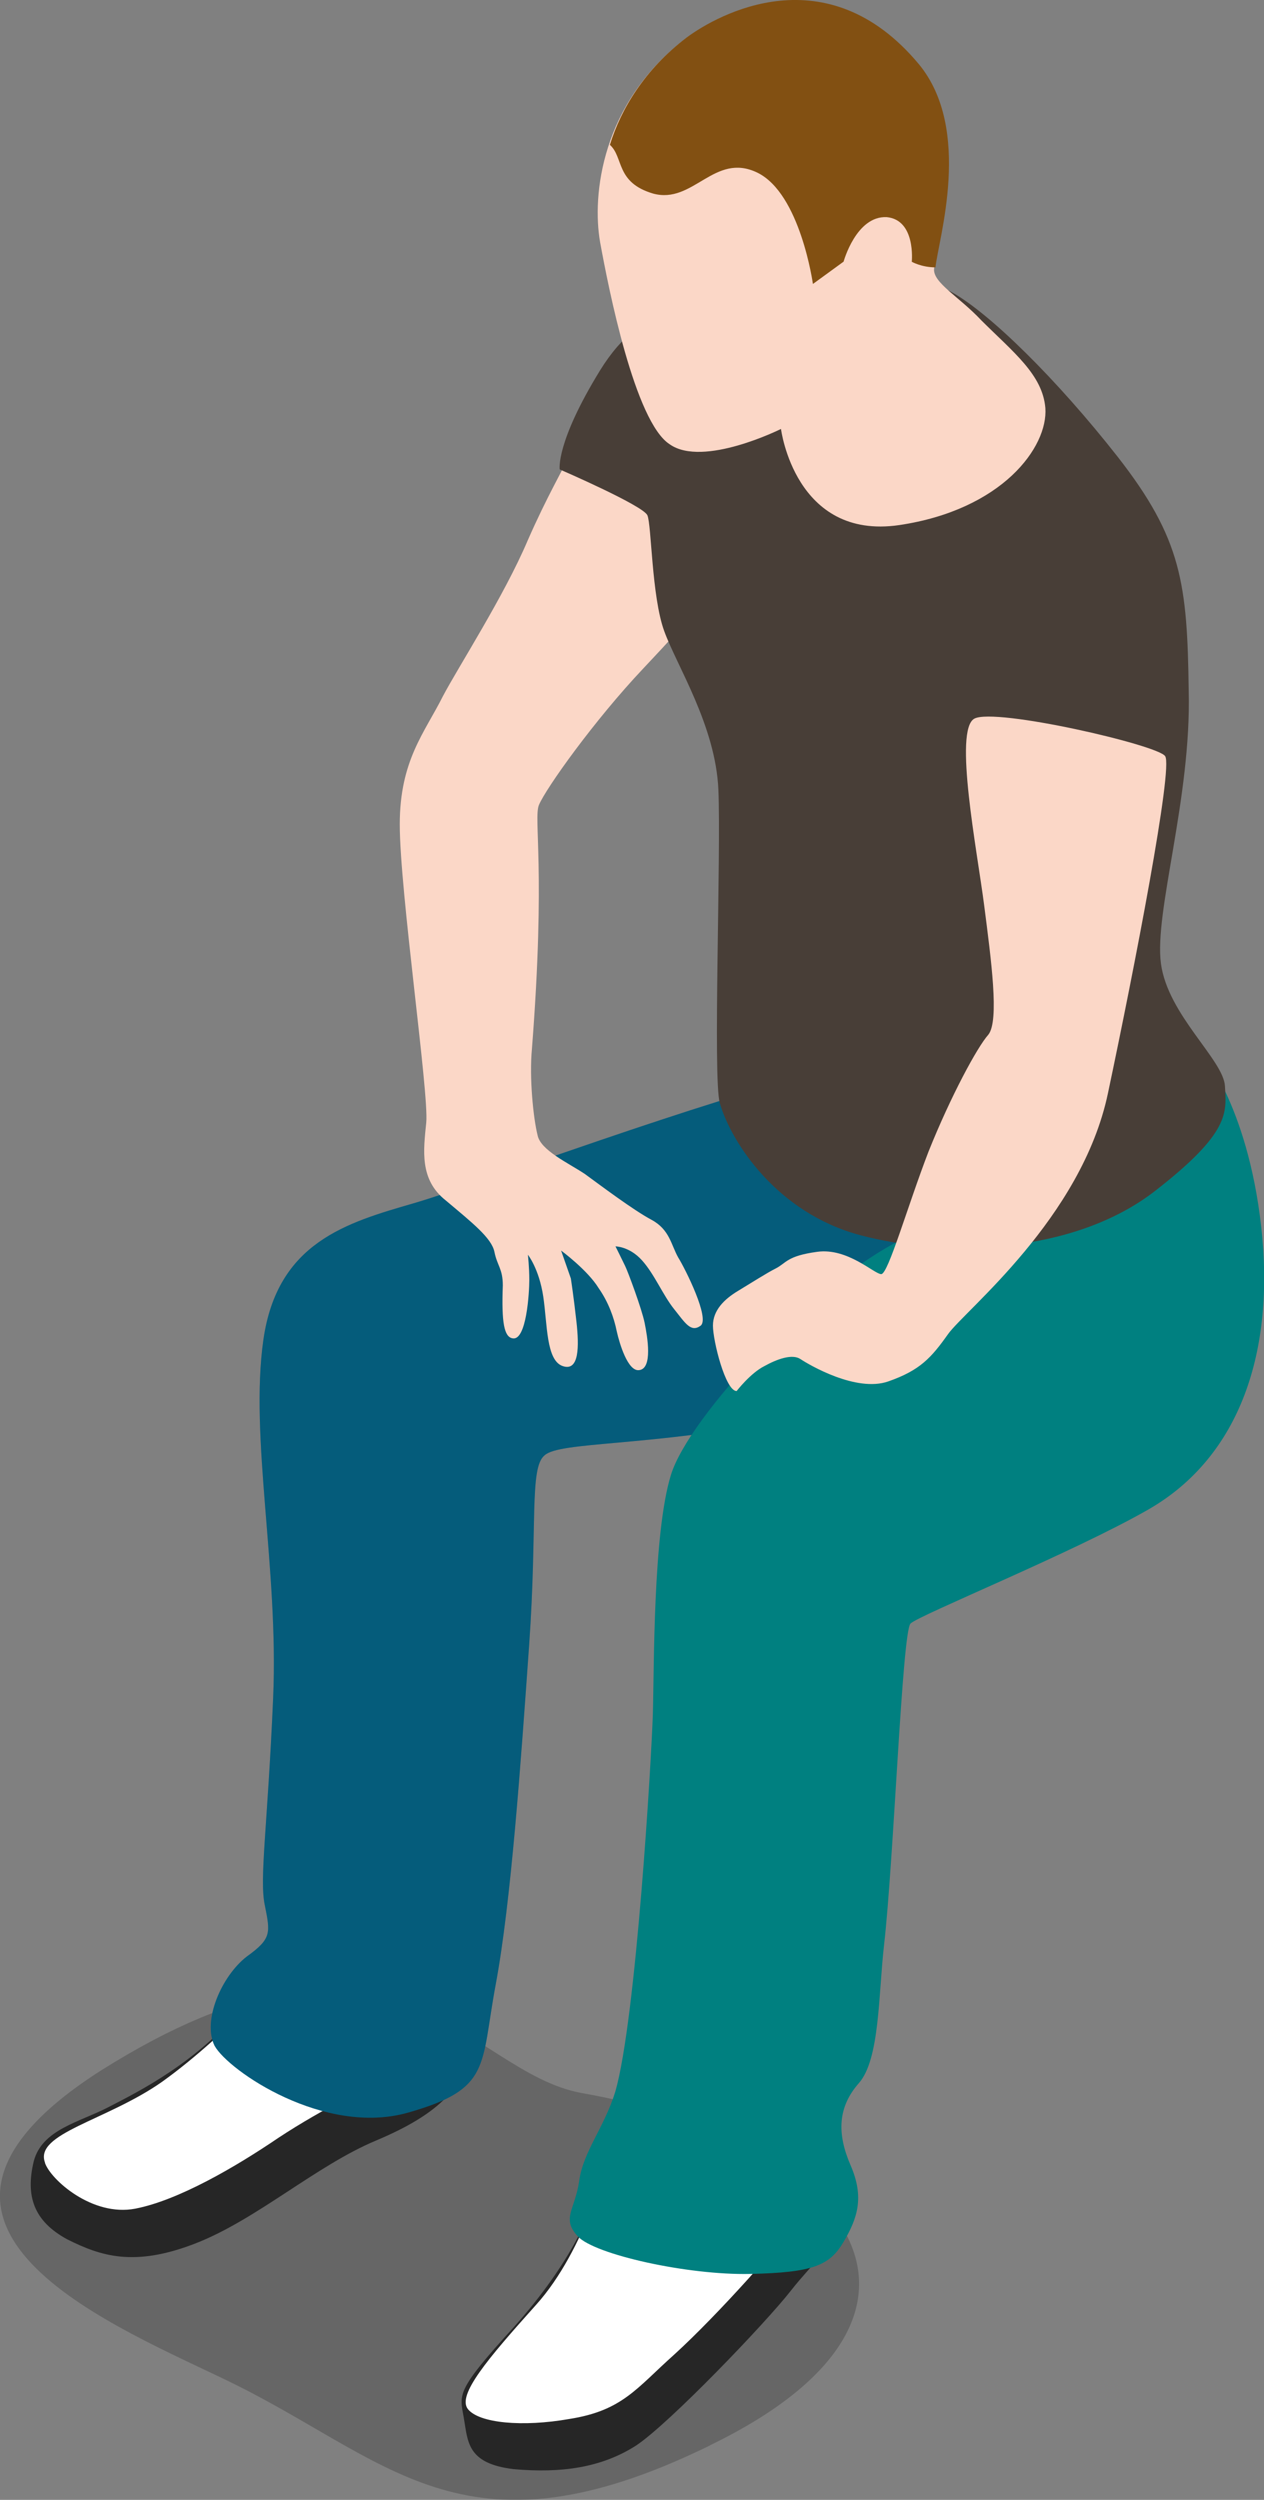 <?xml version="1.0" encoding="UTF-8" standalone="no"?>
<svg
   xmlns:dc="http://purl.org/dc/elements/1.1/"
   xmlns:cc="http://creativecommons.org/ns#"
   xmlns:rdf="http://www.w3.org/1999/02/22-rdf-syntax-ns#"
   xmlns:svg="http://www.w3.org/2000/svg"
   xmlns="http://www.w3.org/2000/svg"
   xmlns:sodipodi="http://sodipodi.sourceforge.net/DTD/sodipodi-0.dtd"
   xmlns:inkscape="http://www.inkscape.org/namespaces/inkscape"
   enable-background="new 0 0 160 240"
   viewBox="0 0 9.065 17.915"
   version="1.1"
   id="svg28"
   sodipodi:docname="city--basicman091.svg"
   width="9.065"
   height="17.915"
   inkscape:version="0.92.2 (5c3e80d, 2017-08-06)">
  <rect x="0" y="0" width="9.065" height="17.915" fill="#808080" stroke="none"/>
  <defs
     id="defs32" />
  <sodipodi:namedview
     pagecolor="#ffffff"
     bordercolor="#666666"
     borderopacity="1"
     objecttolerance="10"
     gridtolerance="10"
     guidetolerance="10"
     inkscape:pageopacity="0"
     inkscape:pageshadow="2"
     inkscape:window-width="1360"
     inkscape:window-height="706"
     id="namedview30"
     showgrid="false"
     fit-margin-top="0"
     fit-margin-left="0"
     fit-margin-right="0"
     fit-margin-bottom="0"
     inkscape:zoom="15.733333"
     inkscape:cx="9.5385208"
     inkscape:cy="14.952514"
     inkscape:window-x="-8"
     inkscape:window-y="-8"
     inkscape:window-maximized="1"
     inkscape:current-layer="svg28" />
  <path
     style="opacity:0.2;stroke-width:0.1"
     inkscape:connector-curvature="0"
     d="M 5.092,17.524 C 7.028,16.586 6.1,15.339 4.174,15 3.336,14.85 2.827,13.513 0.721,14.84 c -1.687,1.078 0,1.786 0.858,2.196 1.208,0.569 1.716,1.367 3.513,0.489 z"
     id="path2" />
  <path
     style="fill:#262626;stroke-width:0.1"
     inkscape:connector-curvature="0"
     d="m 0.242,15.489 c -0.06,0.249 0,0.429 0.24,0.559 0.24,0.12 0.479,0.2 0.918,0.03 0.439,-0.17 0.868,-0.559 1.297,-0.738 C 3.126,15.159 3.386,14.95 3.396,14.551 3.406,14.161 2.098,13.942 1.759,14.361 1.42,14.78 0.991,14.99 0.781,15.099 0.571,15.209 0.302,15.259 0.242,15.489 Z"
     id="path4" />
  <path
     style="fill:#ffffff;stroke-width:0.1"
     inkscape:connector-curvature="0"
     d="m 0.322,15.499 c 0.04,0.12 0.339,0.389 0.649,0.329 0.309,-0.06 0.719,-0.299 1.028,-0.509 0.319,-0.21 0.669,-0.379 0.908,-0.489 0.24,-0.11 -0.788,-0.808 -0.788,-0.808 0,0 -0.469,0.549 -0.958,0.898 -0.399,0.279 -0.918,0.369 -0.838,0.579 z"
     id="path6" />
  <path
     style="fill:#262626;stroke-width:0.1"
     inkscape:connector-curvature="0"
     d="m 4.344,15.519 c -0.08,0.309 -0.24,0.689 -0.659,1.158 -0.419,0.459 -0.389,0.479 -0.359,0.649 0.03,0.17 0.02,0.329 0.359,0.369 0.339,0.03 0.629,-0.01 0.878,-0.17 0.24,-0.16 0.928,-0.878 1.108,-1.108 0.18,-0.23 0.309,-0.289 0.309,-0.599 0,-0.309 -1.637,-0.299 -1.637,-0.299 z"
     id="path8" />
  <path
     style="fill:#ffffff;stroke-width:0.1"
     inkscape:connector-curvature="0"
     d="m 5.791,15.828 c -0.18,0.24 -0.639,0.758 -0.958,1.048 -0.269,0.24 -0.369,0.399 -0.748,0.459 -0.339,0.06 -0.649,0.03 -0.729,-0.07 -0.08,-0.1 0.14,-0.359 0.489,-0.748 0.359,-0.399 0.519,-1.058 0.519,-1.058 z"
     id="path10" />
  <path
     style="fill:#06547a;stroke-width:0.1"
     inkscape:connector-curvature="0"
     d="M 5.861,7.695 C 5.102,7.864 3.446,8.483 2.967,8.623 2.488,8.762 1.989,8.902 1.889,9.601 c -0.1,0.699 0.11,1.637 0.07,2.565 -0.04,0.928 -0.1,1.297 -0.06,1.487 0.04,0.2 0.05,0.24 -0.13,0.369 -0.18,0.14 -0.319,0.459 -0.23,0.639 0.1,0.18 0.788,0.649 1.387,0.479 0.599,-0.17 0.519,-0.329 0.629,-0.918 0.11,-0.589 0.18,-1.587 0.24,-2.435 0.06,-0.848 0,-1.267 0.11,-1.357 C 4.014,10.329 4.643,10.369 5.621,10.179 6.599,9.99 7.677,9.261 7.677,9.261 Z"
     id="path12" />
  <path
     style="opacity:0.2;stroke-width:0.1;fill:#008080"
     inkscape:connector-curvature="0"
     d="M 5.861,7.695 C 5.102,7.864 3.446,8.483 2.967,8.623 2.488,8.762 1.989,8.902 1.889,9.601 c -0.1,0.699 0.11,1.637 0.07,2.565 -0.04,0.928 -0.1,1.297 -0.06,1.487 0.04,0.2 0.05,0.24 -0.13,0.369 -0.18,0.14 -0.319,0.459 -0.23,0.639 0.1,0.18 0.788,0.649 1.387,0.479 0.599,-0.17 0.519,-0.329 0.629,-0.918 0.11,-0.589 0.18,-1.587 0.24,-2.435 0.06,-0.848 0,-1.267 0.11,-1.357 C 4.014,10.329 4.643,10.369 5.621,10.179 6.599,9.99 7.677,9.261 7.677,9.261 Z"
     id="path14" />
  <path
     style="fill:#008080;stroke-width:0.1"
     inkscape:connector-curvature="0"
     d="m 6.469,8.882 c -0.629,0.309 -1.527,1.267 -1.657,1.687 -0.13,0.419 -0.12,1.387 -0.13,1.716 -0.01,0.319 -0.12,2.186 -0.269,2.704 -0.08,0.259 -0.23,0.429 -0.259,0.639 -0.03,0.21 -0.13,0.269 -0.01,0.399 0.12,0.13 0.788,0.279 1.237,0.269 0.449,-0.01 0.569,-0.06 0.669,-0.23 0.1,-0.17 0.15,-0.319 0.05,-0.549 -0.1,-0.23 -0.09,-0.419 0.06,-0.589 0.15,-0.17 0.14,-0.639 0.18,-0.988 0.07,-0.609 0.13,-2.245 0.19,-2.305 0.06,-0.06 1.168,-0.509 1.707,-0.818 0.659,-0.379 0.908,-1.138 0.808,-2.026 -0.1,-0.888 -0.439,-1.267 -0.439,-1.267 z"
     id="path16" />
  <path
     style="fill:#fbd7c7;stroke-width:0.1"
     inkscape:connector-curvature="0"
     d="M 4.114,3.204 C 4.034,3.373 3.925,3.553 3.785,3.872 3.615,4.272 3.286,4.781 3.176,4.99 3.046,5.25 2.867,5.449 2.867,5.908 c 0,0.479 0.21,1.926 0.19,2.136 -0.02,0.2 -0.05,0.409 0.14,0.559 0.19,0.16 0.329,0.269 0.349,0.369 0.02,0.1 0.06,0.12 0.06,0.24 -0.01,0.269 0.01,0.369 0.07,0.379 0.1,0.02 0.12,-0.329 0.12,-0.419 0,-0.09 -0.01,-0.18 -0.01,-0.18 0,0 0.08,0.1 0.11,0.299 0.03,0.2 0.02,0.459 0.14,0.499 C 4.154,9.83 4.154,9.651 4.134,9.471 4.114,9.291 4.094,9.162 4.094,9.162 L 4.024,8.962 c 0,0 0.19,0.14 0.269,0.269 0.07,0.1 0.11,0.21 0.13,0.309 0.02,0.09 0.08,0.289 0.16,0.279 0.1,-0.01 0.06,-0.24 0.04,-0.339 C 4.603,9.381 4.503,9.112 4.483,9.072 4.464,9.032 4.414,8.932 4.414,8.932 c 0,0 0.1,0 0.19,0.1 0.09,0.1 0.15,0.249 0.23,0.349 0.08,0.1 0.12,0.17 0.19,0.12 0.07,-0.05 -0.11,-0.409 -0.16,-0.489 C 4.813,8.922 4.803,8.812 4.673,8.742 4.543,8.673 4.304,8.493 4.194,8.413 4.074,8.333 3.875,8.243 3.855,8.134 3.825,8.014 3.795,7.725 3.815,7.515 3.915,6.228 3.825,5.868 3.865,5.769 3.915,5.649 4.264,5.16 4.613,4.791 4.963,4.421 5.282,4.052 5.282,4.052 Z"
     id="path18" />
  <path
     style="fill:#483e37;stroke-width:0.1"
     inkscape:connector-curvature="0"
     d="m 5.481,2.136 c -0.449,0.02 -0.858,0 -1.178,0.519 -0.319,0.519 -0.289,0.709 -0.289,0.709 0,0 0.599,0.259 0.629,0.329 0.03,0.07 0.03,0.579 0.12,0.828 C 4.853,4.771 5.132,5.2 5.152,5.659 5.172,6.118 5.112,7.725 5.162,7.904 5.242,8.184 5.571,8.693 6.17,8.852 6.769,9.012 7.697,8.992 8.286,8.533 8.825,8.114 8.795,7.974 8.785,7.784 8.775,7.595 8.376,7.275 8.326,6.906 8.276,6.537 8.545,5.719 8.525,4.95 8.515,4.182 8.475,3.862 8.016,3.274 7.577,2.715 7.098,2.246 6.829,2.096 6.489,1.896 5.481,2.136 5.481,2.136 Z"
     id="path20" />
  <path
     style="fill:#fbd7c7;stroke-width:0.1"
     inkscape:connector-curvature="0"
     d="m 5.601,3.074 c 0,0 0.1,0.798 0.848,0.689 C 7.188,3.653 7.517,3.204 7.497,2.924 7.477,2.685 7.268,2.525 7.038,2.296 6.879,2.126 6.689,2.026 6.699,1.926 6.719,1.727 6.968,0.938 6.579,0.469 5.921,-0.319 5.142,0.11 4.913,0.28 4.314,0.739 4.244,1.397 4.304,1.737 4.364,2.066 4.553,3.024 4.803,3.184 5.042,3.353 5.601,3.074 5.601,3.074 Z"
     id="path22" />
  <path
     style="fill:#825012;stroke-width:0.1"
     inkscape:connector-curvature="0"
     d="m 6.539,1.876 c 0,0 0.07,0.04 0.17,0.04 C 6.729,1.717 6.978,0.928 6.589,0.459 5.931,-0.329 5.152,0.1 4.923,0.27 4.623,0.499 4.454,0.779 4.374,1.038 c 0.1,0.09 0.04,0.269 0.309,0.349 0.289,0.08 0.439,-0.299 0.748,-0.15 0.309,0.15 0.399,0.798 0.399,0.798 l 0.22,-0.16 c 0,0 0.09,-0.329 0.309,-0.319 0.21,0.02 0.18,0.319 0.18,0.319 z"
     id="path24" />
  <path
     style="fill:#fbd7c7;stroke-width:0.1"
     inkscape:connector-curvature="0"
     d="m 5.282,9.97 c 0,0 0.1,-0.13 0.2,-0.18 0.09,-0.05 0.2,-0.09 0.259,-0.05 0.06,0.04 0.399,0.24 0.629,0.16 C 6.599,9.82 6.679,9.73 6.799,9.561 6.919,9.391 7.757,8.732 7.946,7.834 8.136,6.936 8.415,5.499 8.356,5.419 8.306,5.339 7.138,5.07 6.988,5.15 c -0.15,0.08 0.02,0.948 0.07,1.337 0.05,0.389 0.11,0.828 0.03,0.928 -0.08,0.09 -0.269,0.439 -0.429,0.838 -0.15,0.389 -0.289,0.878 -0.339,0.878 -0.05,0 -0.24,-0.19 -0.459,-0.16 -0.22,0.03 -0.22,0.08 -0.299,0.12 -0.06,0.03 -0.17,0.1 -0.269,0.16 -0.1,0.06 -0.18,0.14 -0.18,0.249 0,0.11 0.09,0.469 0.17,0.469 z"
     id="path26" />
</svg>
